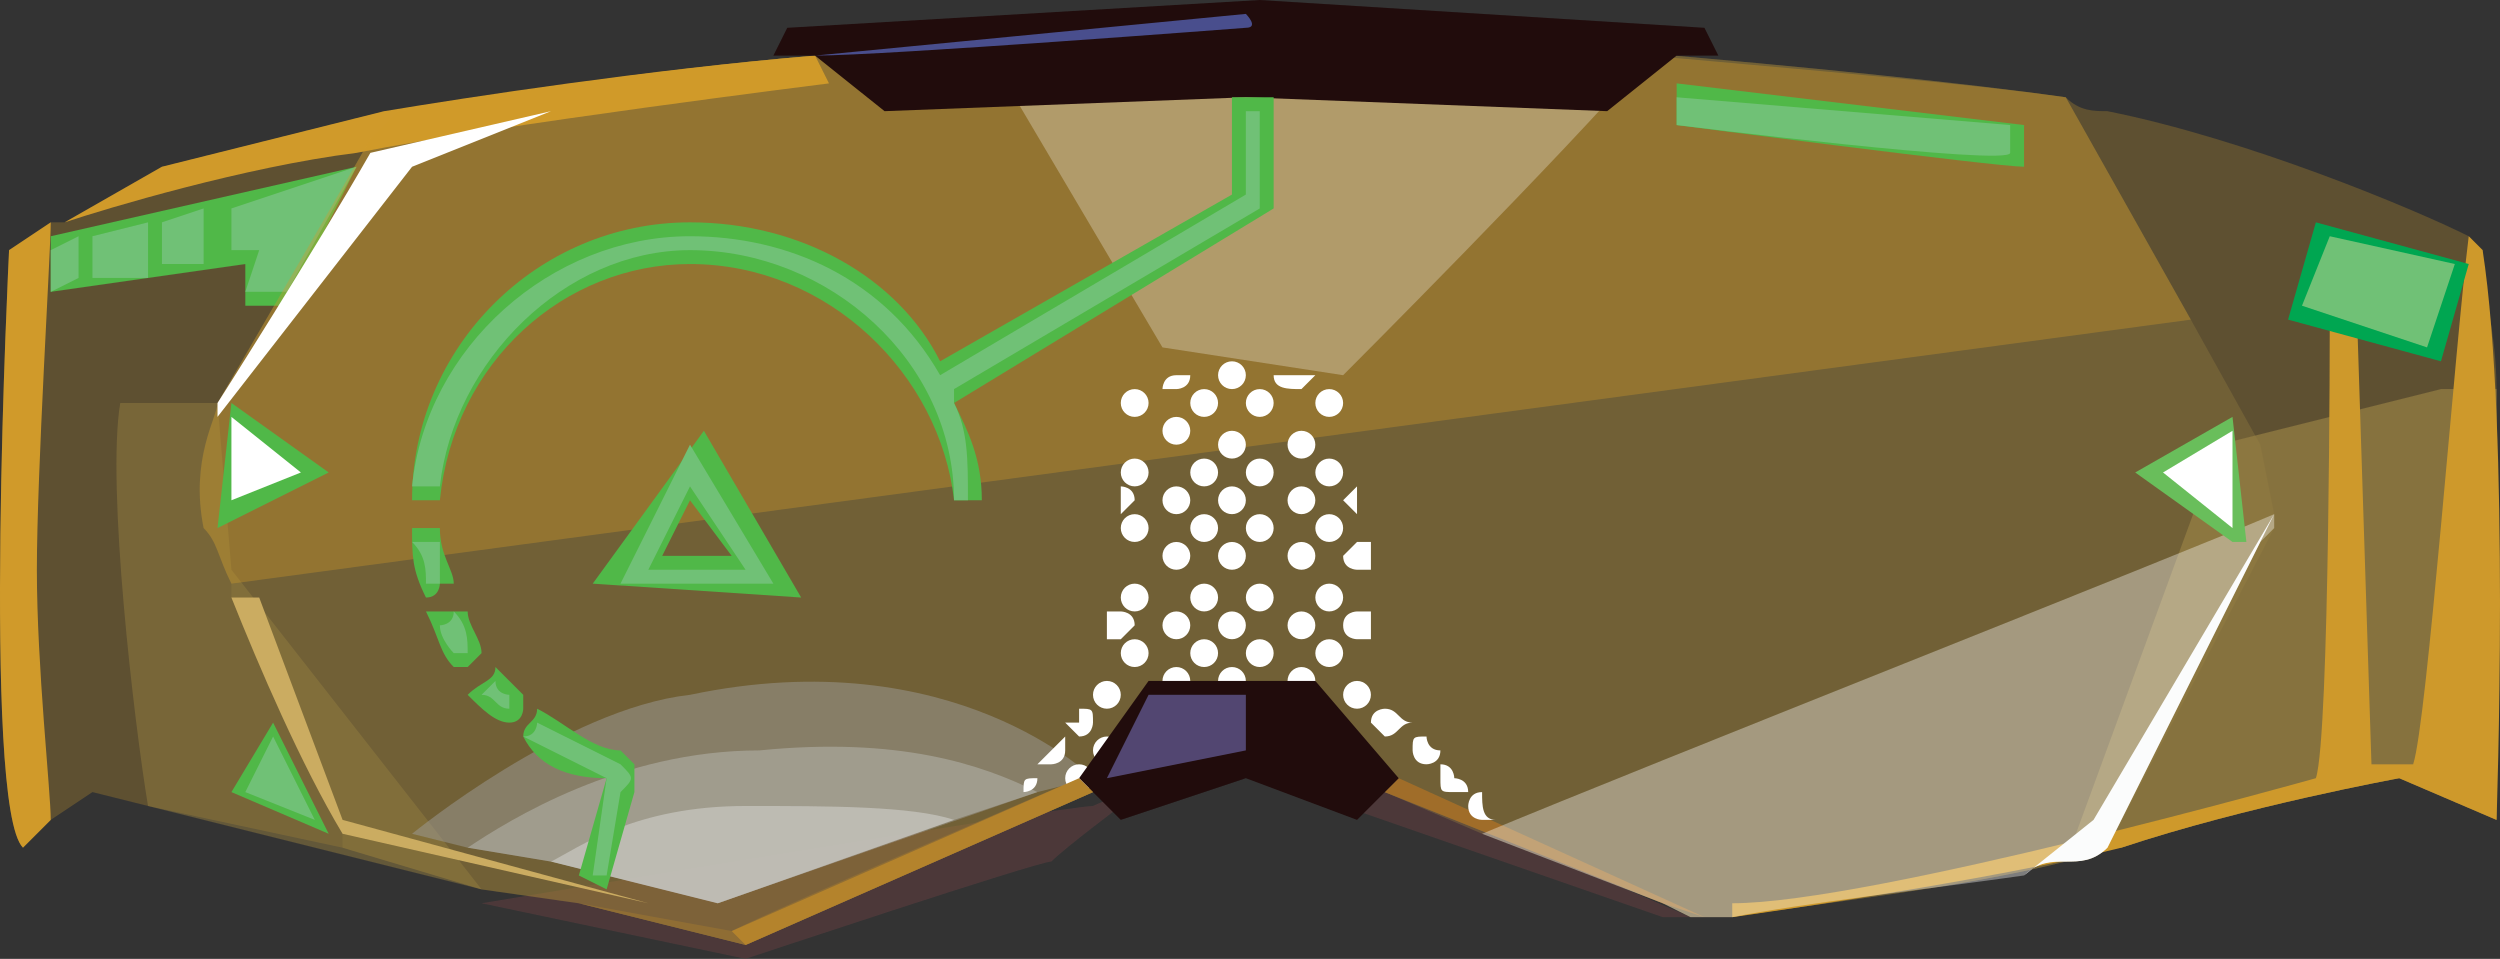 <?xml version="1.0" encoding="UTF-8" standalone="no"?>
<svg
   width="179.903"
   height="69"
   viewBox="0 0 179.903 69"
   version="1.1"
   id="svg220"
   sodipodi:docname="cb-layer-0634.svg"
   xmlns:inkscape="http://www.inkscape.org/namespaces/inkscape"
   xmlns:sodipodi="http://sodipodi.sourceforge.net/DTD/sodipodi-0.dtd"
   xmlns="http://www.w3.org/2000/svg"
   xmlns:svg="http://www.w3.org/2000/svg">
  <rect x="0" y="0" width="179.903" height="69" fill="#333333" stroke="none"/>
  <sodipodi:namedview
     id="namedview222"
     pagecolor="#ffffff"
     bordercolor="#666666"
     borderopacity="1.0"
     inkscape:pageshadow="2"
     inkscape:pageopacity="0.0"
     inkscape:pagecheckerboard="0" />
  <defs
     id="defs2" />
  <g
     transform="translate(-0.347)"
     id="id-62236">
    <path
       d="m 35,65 19,4 c 0,0 21,-7 22,-7 1,-1 5,-4 5,-4 0,0 0,-1 -2,0 -2,0 -44,7 -44,7 z"
       fill="#673e41"
       opacity="0.5"
       id="id-62237" />
    <polygon
       points="122,66 99,56 97,58 120,66 "
       fill="#673e41"
       opacity="0.5"
       id="polygon5" />
    <path
       d="m 180,59 -7,-3 c 0,0 -11,2 -20,5 0,0 0,0 -1,0 -1,1 -2,1 -3,1 -8,2 -18,3 -24,4 -1,0 -2,0 -2,0 0,0 0,0 0,0 -1,0 -1,0 -1,0 l -2,-1 -20,-8 -10,-3 -11,3 v 0 L 54,68 42,65 35,64 25,61 11,58 7,57 4,59 2,61 C -1,58 1,18 1,18 l 3,-2 h 1 c 0,0 0,0 0,0 l 7,-4 c 0,0 4,-1 16,-4 0,0 0,0 1,0 C 35,7 47,5 59,4 72,3 83,2 89,2 c 11,0 46,3 60,5 1,1 2,1 3,1 10,2 22,7 26,9 0,0 1,1 1,1 0,3 1,6 1,10 0,14 0,31 0,31 z"
       fill="#cd992b"
       opacity="0.28"
       id="path7" />
    <path
       d="m 164,38 -12,23 c -1,1 -2,1 -3,1 -8,2 -18,3 -24,4 -1,0 -2,0 -2,0 0,0 0,0 0,0 -1,0 -1,0 -1,0 l -2,-1 -13,-5 -7,-3 -10,-3 -11,3 v 0 L 54,68 v 0 L 42,65 35,64 25,61 c 0,0 0,0 0,-1 -3,-5 -6,-12 -8,-17 0,-1 0,-1 0,-1 -1,-2 -1,-3 -2,-4 -1,-5 1,-8 1,-9 0,0 0,0 0,0 0,0 7,-12 11,-19 C 28,9 28,9 29,8 35,7 47,5 59,4 72,3 83,2 89,2 c 11,0 46,3 60,5 l 9,16 5,9 1,5 z"
       fill="#957f41"
       opacity="0.36"
       id="path9" />
    <polygon
       points="120,65 100,57 101,56 123,66 "
       fill="#a06d29"
       id="polygon11" />
    <path
       d="M 4,59 2,61 C -1,58 1,18 1,18 l 3,-2 c 0,2 -1,18 -1,25 0,7 1,16 1,18 z"
       fill="#d09a2a"
       id="path13" />
    <path
       d="M 60,6 C 60,6 36,9 26,11 18,12 8,15 5,16 l 7,-4 c 0,0 4,-1 16,-4 6,-1 19,-3 31,-4 z"
       fill="#d09a2a"
       id="path15" />
    <path
       d="m 79,57 v 0 L 54,68 42,65 53,67 C 57,65 78,56 78,56 Z"
       fill="#8f6d34"
       id="path17" />
    <path
       d="M 35,64 11,58 C 10,52 8,35 9,29 h 7 l 1,12 z"
       fill="#927c3f"
       opacity="0.51"
       id="path19" />
    <path
       d="m 180,59 -7,-3 c 0,0 -11,2 -20,5 -1,0 -3,1 -4,1 l 11,-30 16,-4 h 4 c 0,14 0,31 0,31 z"
       fill="#978144"
       opacity="0.71"
       id="path21" />
    <path
       d="m 180,59 -7,-3 c 0,0 -11,2 -20,5 -8,2 -21,4 -28,5 v -1 c 10,0 42,-9 42,-9 1,-3 1,-33 1,-33 l 2,1 1,31 h 3 c 1,-3 3,-30 4,-38 0,0 1,1 1,1 2,13 1,41 1,41 z"
       fill="#ce992b"
       id="path23" />
    <polygon
       points="18,22 18,19 4,21 4,17 26,12 21,22 "
       fill="#50b848"
       id="polygon25" />
    <polygon
       points="21,21 18,21 19,18 17,18 17,15 26,12 "
       fill="#70c176"
       id="polygon27" />
    <path
       d="m 15,15 c 0,0 0,4 0,4 h -3 c 0,0 0,-3 0,-3 0,0 3,-1 3,-1 z"
       fill="#70c176"
       id="path29" />
    <polygon
       points="7,20 7,17 11,16 11,20 "
       fill="#70c176"
       id="polygon31" />
    <path
       d="m 4,18 c 0,0 2,-1 2,-1 v 3 c 0,0 -2,1 -2,1 0,0 0,-3 0,-3 z"
       fill="#70c176"
       id="path33" />
    <path
       d="M 158,23 17,42 c -1,-2 -1,-3 -2,-4 -1,-5 1,-8 1,-9 0,0 0,0 0,0 0,0 7,-12 11,-19 1,-1 1,-1 2,-2 6,-1 18,-3 30,-4 4,0 8,-1 12,-1 8,-1 14,-1 18,-1 6,0 18,1 30,2 11,1 23,2 30,3 z"
       fill="#d09a2a"
       opacity="0.35"
       id="path35" />
    <path
       d="M 40,8 30,12 16,30 c 0,-1 0,-1 0,-1 0,0 7,-11 11,-18 z"
       fill="#ffffff"
       id="path37" />
    <polygon
       points="16,38 17,29 24,34 "
       fill="#50b848"
       id="polygon39" />
    <polygon
       points="17,36 17,30 22,34 "
       fill="#ffffff"
       id="polygon41" />
    <path
       d="m 164,38 -1,1 -11,22 c -1,1 -2,1 -3,1 -1,0 -2,0 -3,1 -7,1 -16,2 -21,3 -1,0 -2,0 -2,0 0,0 0,0 0,0 -1,0 -1,0 -1,0 l -2,-1 -13,-5 c 12,-5 50,-20 57,-23 z"
       fill="#ffffff"
       opacity="0.36"
       id="path43" />
    <path
       d="m 164,37 -1,2 -11,22 c -1,1 -2,1 -3,1 -1,0 -2,0 -3,1 l 5,-4 z"
       fill="#fbfcfc"
       id="path45" />
    <polygon
       points="162,39 161,39 154,34 161,30 "
       fill="#69be5b"
       id="polygon47" />
    <polygon
       points="161,38 156,34 161,31 "
       fill="#ffffff"
       id="polygon49" />
    <path
       d="m 79,56 -4,1 -23,8 -12,-3 -6,-1 -4,-1 c 0,0 11,-9 20,-10 19,-4 29,6 29,6 z"
       fill="#9e9d98"
       opacity="0.5"
       id="path51" />
    <path
       d="m 75,57 -6,2 -17,6 -12,-3 v 0 l -6,-1 c 3,-2 11,-7 21,-7 10,-1 16,1 20,3 z"
       fill="#babab5"
       opacity="0.5"
       id="path53" />
    <path
       d="M 69,59 52,65 40,62 v 0 c 2,-1 6,-4 14,-4 6,0 12,0 15,1 z"
       fill="#dadad8"
       opacity="0.5"
       id="path55" />
    <path
       d="M 47,65 25,60 C 22,55 19,48 17,43 h 2 l 6,16 z"
       fill="#cbac61"
       id="path57" />
    <path
       d="M 119,4 C 113,11 97,27 97,27 L 84,25 71,3 c 8,-1 14,-1 18,-1 6,0 18,1 30,2 z"
       fill="#ffffff"
       opacity="0.28"
       id="path59" />
    <circle
       cx="89"
       cy="27"
       r="1"
       fill="#ffffff"
       id="id-62266" />
    <circle
       cx="89"
       cy="32"
       r="1"
       fill="#ffffff"
       id="circle62" />
    <circle
       cx="89"
       cy="36"
       r="1"
       fill="#ffffff"
       id="circle64" />
    <circle
       cx="89"
       cy="40"
       r="1"
       fill="#ffffff"
       id="circle66" />
    <circle
       cx="89"
       cy="45"
       r="1"
       fill="#ffffff"
       id="circle68" />
    <circle
       cx="89"
       cy="49"
       r="1"
       fill="#ffffff"
       id="circle70" />
    <circle
       cx="91"
       cy="29"
       r="1"
       fill="#ffffff"
       id="circle72" />
    <circle
       cx="91"
       cy="34"
       r="1"
       fill="#ffffff"
       id="circle74" />
    <circle
       cx="91"
       cy="38"
       r="1"
       fill="#ffffff"
       id="circle76" />
    <circle
       cx="91"
       cy="43"
       r="1"
       fill="#ffffff"
       id="circle78" />
    <circle
       cx="91"
       cy="47"
       r="1"
       fill="#ffffff"
       id="circle80" />
    <circle
       cx="91"
       cy="51"
       r="1"
       fill="#00a651"
       id="circle82" />
    <path
       d="m 94,27 c 0,0 -1,0 -2,0 0,0 0,0 0,0 0,1 1,1 2,1 0,0 0,0 1,-1 -1,0 -1,0 -1,0 z"
       fill="#ffffff"
       id="path84" />
    <circle
       cx="94"
       cy="32"
       r="1"
       fill="#ffffff"
       id="circle86" />
    <circle
       cx="94"
       cy="36"
       r="1"
       fill="#ffffff"
       id="circle88" />
    <circle
       cx="94"
       cy="40"
       r="1"
       fill="#ffffff"
       id="circle90" />
    <circle
       cx="94"
       cy="45"
       r="1"
       fill="#ffffff"
       id="circle92" />
    <circle
       cx="96"
       cy="29"
       r="1"
       fill="#ffffff"
       id="circle94" />
    <circle
       cx="96"
       cy="34"
       r="1"
       fill="#ffffff"
       id="circle96" />
    <circle
       cx="96"
       cy="38"
       r="1"
       fill="#ffffff"
       id="circle98" />
    <circle
       cx="96"
       cy="43"
       r="1"
       fill="#ffffff"
       id="circle100" />
    <circle
       cx="96"
       cy="47"
       r="1"
       fill="#ffffff"
       id="circle102" />
    <circle
       cx="98"
       cy="50"
       r="1"
       fill="#ffffff"
       id="circle104" />
    <path
       d="m 100,51 c 0,0 -1,0 -1,1 0,0 1,1 1,1 1,0 1,-1 2,-1 -1,0 -1,-1 -2,-1 z"
       fill="#ffffff"
       id="path106" />
    <path
       d="m 103,53 c -1,0 -1,0 -1,1 0,0 0,1 1,1 0,0 1,0 1,-1 -1,0 -1,-1 -1,-1 z"
       fill="#ffffff"
       id="path108" />
    <path
       d="m 105,56 c 0,0 0,-1 -1,-1 0,0 0,1 0,1 0,1 0,1 1,1 0,0 1,0 1,0 0,-1 -1,-1 -1,-1 z"
       fill="#ffffff"
       id="path110" />
    <path
       d="m 108,59 c -1,0 -1,-1 -1,-2 -1,0 -1,1 -1,1 0,1 1,1 1,1 0,0 1,0 1,0 0,0 0,0 0,0 z"
       fill="#ffffff"
       id="path112" />
    <circle
       cx="83"
       cy="52"
       r="1"
       fill="#00a651"
       id="circle114" />
    <path
       d="m 78,51 c 0,0 0,0 0,0 0,0 0,1 0,1 0,0 -1,0 -1,0 1,1 1,1 1,1 1,0 1,-1 1,-1 0,-1 0,-1 -1,-1 z"
       fill="#ffffff"
       id="path116" />
    <circle
       cx="78"
       cy="56"
       r="1"
       fill="#ffffff"
       id="circle118" />
    <circle
       cx="80"
       cy="54"
       r="1"
       fill="#ffffff"
       id="circle120" />
    <path
       d="m 77,53 c -1,1 -1,1 -2,2 1,0 1,0 1,0 0,0 1,0 1,-1 0,0 0,-1 0,-1 z"
       fill="#ffffff"
       id="path122" />
    <circle
       cx="80"
       cy="50"
       r="1"
       fill="#ffffff"
       id="circle124" />
    <path
       d="m 81,44 c -1,0 -1,0 -1,0 0,0 0,1 0,2 0,0 0,0 1,0 0,0 1,-1 1,-1 0,-1 -1,-1 -1,-1 z"
       fill="#ffffff"
       id="path126" />
    <path
       d="m 74,57 c 0,0 0,0 -1,0 1,0 1,0 1,0 0,0 1,0 1,-1 0,0 0,0 0,0 -1,0 -1,0 -1,1 z"
       fill="#ffffff"
       id="path128" />
    <path
       d="m 81,35 c 0,1 0,1 0,2 0,0 1,-1 1,-1 0,-1 -1,-1 -1,-1 z"
       fill="#ffffff"
       id="path130" />
    <path
       d="m 85,27 c -1,0 -1,1 -1,1 0,0 0,0 1,0 0,0 1,0 1,-1 0,0 0,0 0,0 -1,0 -1,0 -1,0 z"
       fill="#ffffff"
       id="path132" />
    <path
       d="m 81,39 c 0,1 0,2 0,2 0,0 0,0 0,-1 0,0 0,0 0,-1 z"
       fill="#ffffff"
       id="path134" />
    <path
       d="m 99,44 c 0,0 0,0 0,0 0,0 0,0 -1,0 0,0 -1,0 -1,1 0,1 1,1 1,1 1,0 1,0 1,0 0,-1 0,-1 0,-2 z"
       fill="#ffffff"
       id="path136" />
    <path
       d="m 99,39 c 0,0 0,0 -1,0 0,0 -1,1 -1,1 0,1 1,1 1,1 1,0 1,0 1,0 0,0 0,-1 0,-2 z"
       fill="#ffffff"
       id="path138" />
    <path
       d="m 98,35 c 0,0 -1,1 -1,1 0,0 1,1 1,1 0,-1 0,-1 0,-2 z"
       fill="#ffffff"
       id="path140" />
    <circle
       cx="85"
       cy="31"
       r="1"
       fill="#ffffff"
       id="circle142" />
    <circle
       cx="85"
       cy="36"
       r="1"
       fill="#ffffff"
       id="circle144" />
    <circle
       cx="85"
       cy="40"
       r="1"
       fill="#ffffff"
       id="circle146" />
    <circle
       cx="85"
       cy="45"
       r="1"
       fill="#ffffff"
       id="circle148" />
    <circle
       cx="85"
       cy="49"
       r="1"
       fill="#ffffff"
       id="circle150" />
    <circle
       cx="87"
       cy="29"
       r="1"
       fill="#ffffff"
       id="circle152" />
    <circle
       cx="87"
       cy="34"
       r="1"
       fill="#ffffff"
       id="circle154" />
    <circle
       cx="87"
       cy="38"
       r="1"
       fill="#ffffff"
       id="circle156" />
    <circle
       cx="87"
       cy="43"
       r="1"
       fill="#ffffff"
       id="circle158" />
    <circle
       cx="87"
       cy="47"
       r="1"
       fill="#ffffff"
       id="circle160" />
    <circle
       cx="82"
       cy="29"
       r="1"
       fill="#ffffff"
       id="circle162" />
    <circle
       cx="82"
       cy="34"
       r="1"
       fill="#ffffff"
       id="circle164" />
    <circle
       cx="82"
       cy="38"
       r="1"
       fill="#ffffff"
       id="circle166" />
    <circle
       cx="82"
       cy="43"
       r="1"
       fill="#ffffff"
       id="circle168" />
    <circle
       cx="82"
       cy="47"
       r="1"
       fill="#ffffff"
       id="circle170" />
    <circle
       cx="94"
       cy="49"
       r="1"
       fill="#ffffff"
       id="circle172" />
    <path
       d="m 98,59 c 0,0 3,-3 3,-3 L 95,49 H 83 l -5,7 3,3 9,-3 z"
       fill="#210c0c"
       id="path174" />
    <polygon
       points="83,50 90,50 90,54 80,56 "
       fill="#524671"
       id="polygon176" />
    <polygon
       points="54,68 54,68 53,67 78,56 79,57 "
       fill="#b4832c"
       id="polygon178" />
    <path
       d="m 124,4 h -3 L 116,8 90,7 64,8 59,4 h -1 -2 c 0,0 1,-2 1,-2 l 34,-2 32,2 z"
       fill="#210c0c"
       id="path180" />
    <path
       d="M 90,2 C 90,2 64,4 59,4 h -1 1 L 90,1 c 0,0 1,1 0,1 z"
       fill="#494e8d"
       id="path182" />
    <path
       d="m 167,16 -2,7 11,3 2,-7 z m 7,7 -6,-2 1,-2 5,2 z"
       fill="#00a651"
       id="id-62328"
       fill-rule="nonzero" />
    <path
       d="m 31,43 c 1,0 1,-1 1,-1 0,0 1,0 1,0 0,0 0,0 0,0 0,0 0,0 0,0 0,-1 -1,-2 -1,-4 -1,0 -1,0 -2,0 0,2 0,3 1,5 0,0 0,0 0,0 z"
       fill="#50b848"
       id="path185" />
    <path
       d="m 31,42 c 0,-1 0,-2 -1,-3 1,0 1,0 2,0 0,1 0,2 0,3 v 0 c 0,0 0,0 -1,0 0,0 0,0 0,0 z"
       fill="#70c176"
       id="path187" />
    <path
       d="m 33,48 c 0,0 1,0 1,0 0,0 0,0 0,0 0,0 0,0 0,0 0,0 0,0 0,0 0,0 1,-1 1,-1 0,-1 -1,-2 -1,-3 -1,0 -2,0 -2,0 0,0 -1,0 -1,0 1,2 1,3 2,4 0,0 0,0 0,0 z"
       fill="#50b848"
       id="path189" />
    <path
       d="m 33,47 c 0,0 -1,-1 -1,-2 v 0 c 0,0 1,0 1,-1 1,1 1,2 1,3 0,0 0,0 0,0 -1,0 -1,0 -1,0 z"
       fill="#70c176"
       id="path191" />
    <path
       d="m 46,55 c 0,0 -1,-1 -1,-1 -2,0 -4,-2 -6,-3 0,1 -1,1 -1,2 1,2 3,3 6,3 l -2,7 2,1 2,-7 c 0,0 0,0 0,0 0,0 0,0 0,0 0,-1 0,-1 0,-2 z"
       fill="#50b848"
       id="path193" />
    <path
       d="m 43,63 1,-7 v 0 c -2,-1 -4,-2 -6,-3 1,0 1,-1 1,-1 2,1 4,2 6,3 0,0 0,0 0,0 1,1 1,1 0,2 0,0 0,0 0,0 l -1,6 z"
       fill="#70c176"
       id="path195" />
    <path
       d="m 37,52 c 1,0 1,-1 1,-1 0,0 0,0 0,0 0,0 0,0 0,0 0,0 0,0 0,0 0,0 0,0 0,-1 0,0 -1,-1 -2,-2 0,1 -1,1 -2,2 1,1 2,2 3,2 0,0 0,0 0,0 z"
       fill="#50b848"
       id="path197" />
    <path
       d="m 37,51 c -1,0 -1,-1 -2,-1 0,0 1,-1 1,-1 0,1 1,1 1,1 0,1 0,1 0,1 0,0 0,0 0,0 v 0 c 0,0 0,0 0,0 0,0 0,0 0,0 z"
       fill="#70c176"
       id="path199" />
    <path
       d="M 92,15 V 7 h -3 v 7 L 68,26 C 65,20 58,16 50,16 39,16 30,25 30,36 c 1,0 1,0 2,0 1,-10 9,-17 18,-17 10,0 18,8 19,17 0,0 1,0 2,0 0,-3 -1,-5 -2,-7 z"
       fill="#50b848"
       id="path201" />
    <path
       d="M 69,36 C 69,26 60,18 50,18 c -9,0 -17,8 -18,17 -1,0 -1,0 -2,0 1,-10 10,-18 20,-18 7,0 14,3 18,10 v 0 L 90,14 V 8 h 1 v 7 L 69,28 v 1 c 1,2 1,4 1,7 v 0 c 0,0 0,0 -1,0 z"
       fill="#70c176"
       id="path203" />
    <path
       d="m 43,42 15,1 -7,-12 z m 5,-2 2,-4 3,4 z"
       fill="#50b848"
       id="path205"
       fill-rule="nonzero" />
    <path
       d="m 45,42 5,-10 6,10 z m 2,-1 h 7 l -4,-6 z"
       fill="#70c176"
       id="path207"
       fill-rule="nonzero" />
    <path
       d="m 168,17 -2,5 c 0,0 9,3 9,3 0,0 2,-6 2,-6 z"
       fill="#70c176"
       id="path209" />
    <polygon
       points="24,60 20,52 17,57 "
       fill="#50b848"
       id="polygon211" />
    <polygon
       points="23,59 20,53 18,57 "
       fill="#70c176"
       id="polygon213" />
    <path
       d="m 121,6 v 3 c 0,0 23,3 25,3 V 9 Z"
       fill="#50b848"
       id="path215" />
    <path
       d="m 121,7 v 2 c 0,0 24,3 24,2 0,0 0,-2 0,-2 z"
       fill="#70c176"
       id="path217" />
  </g>
</svg>
